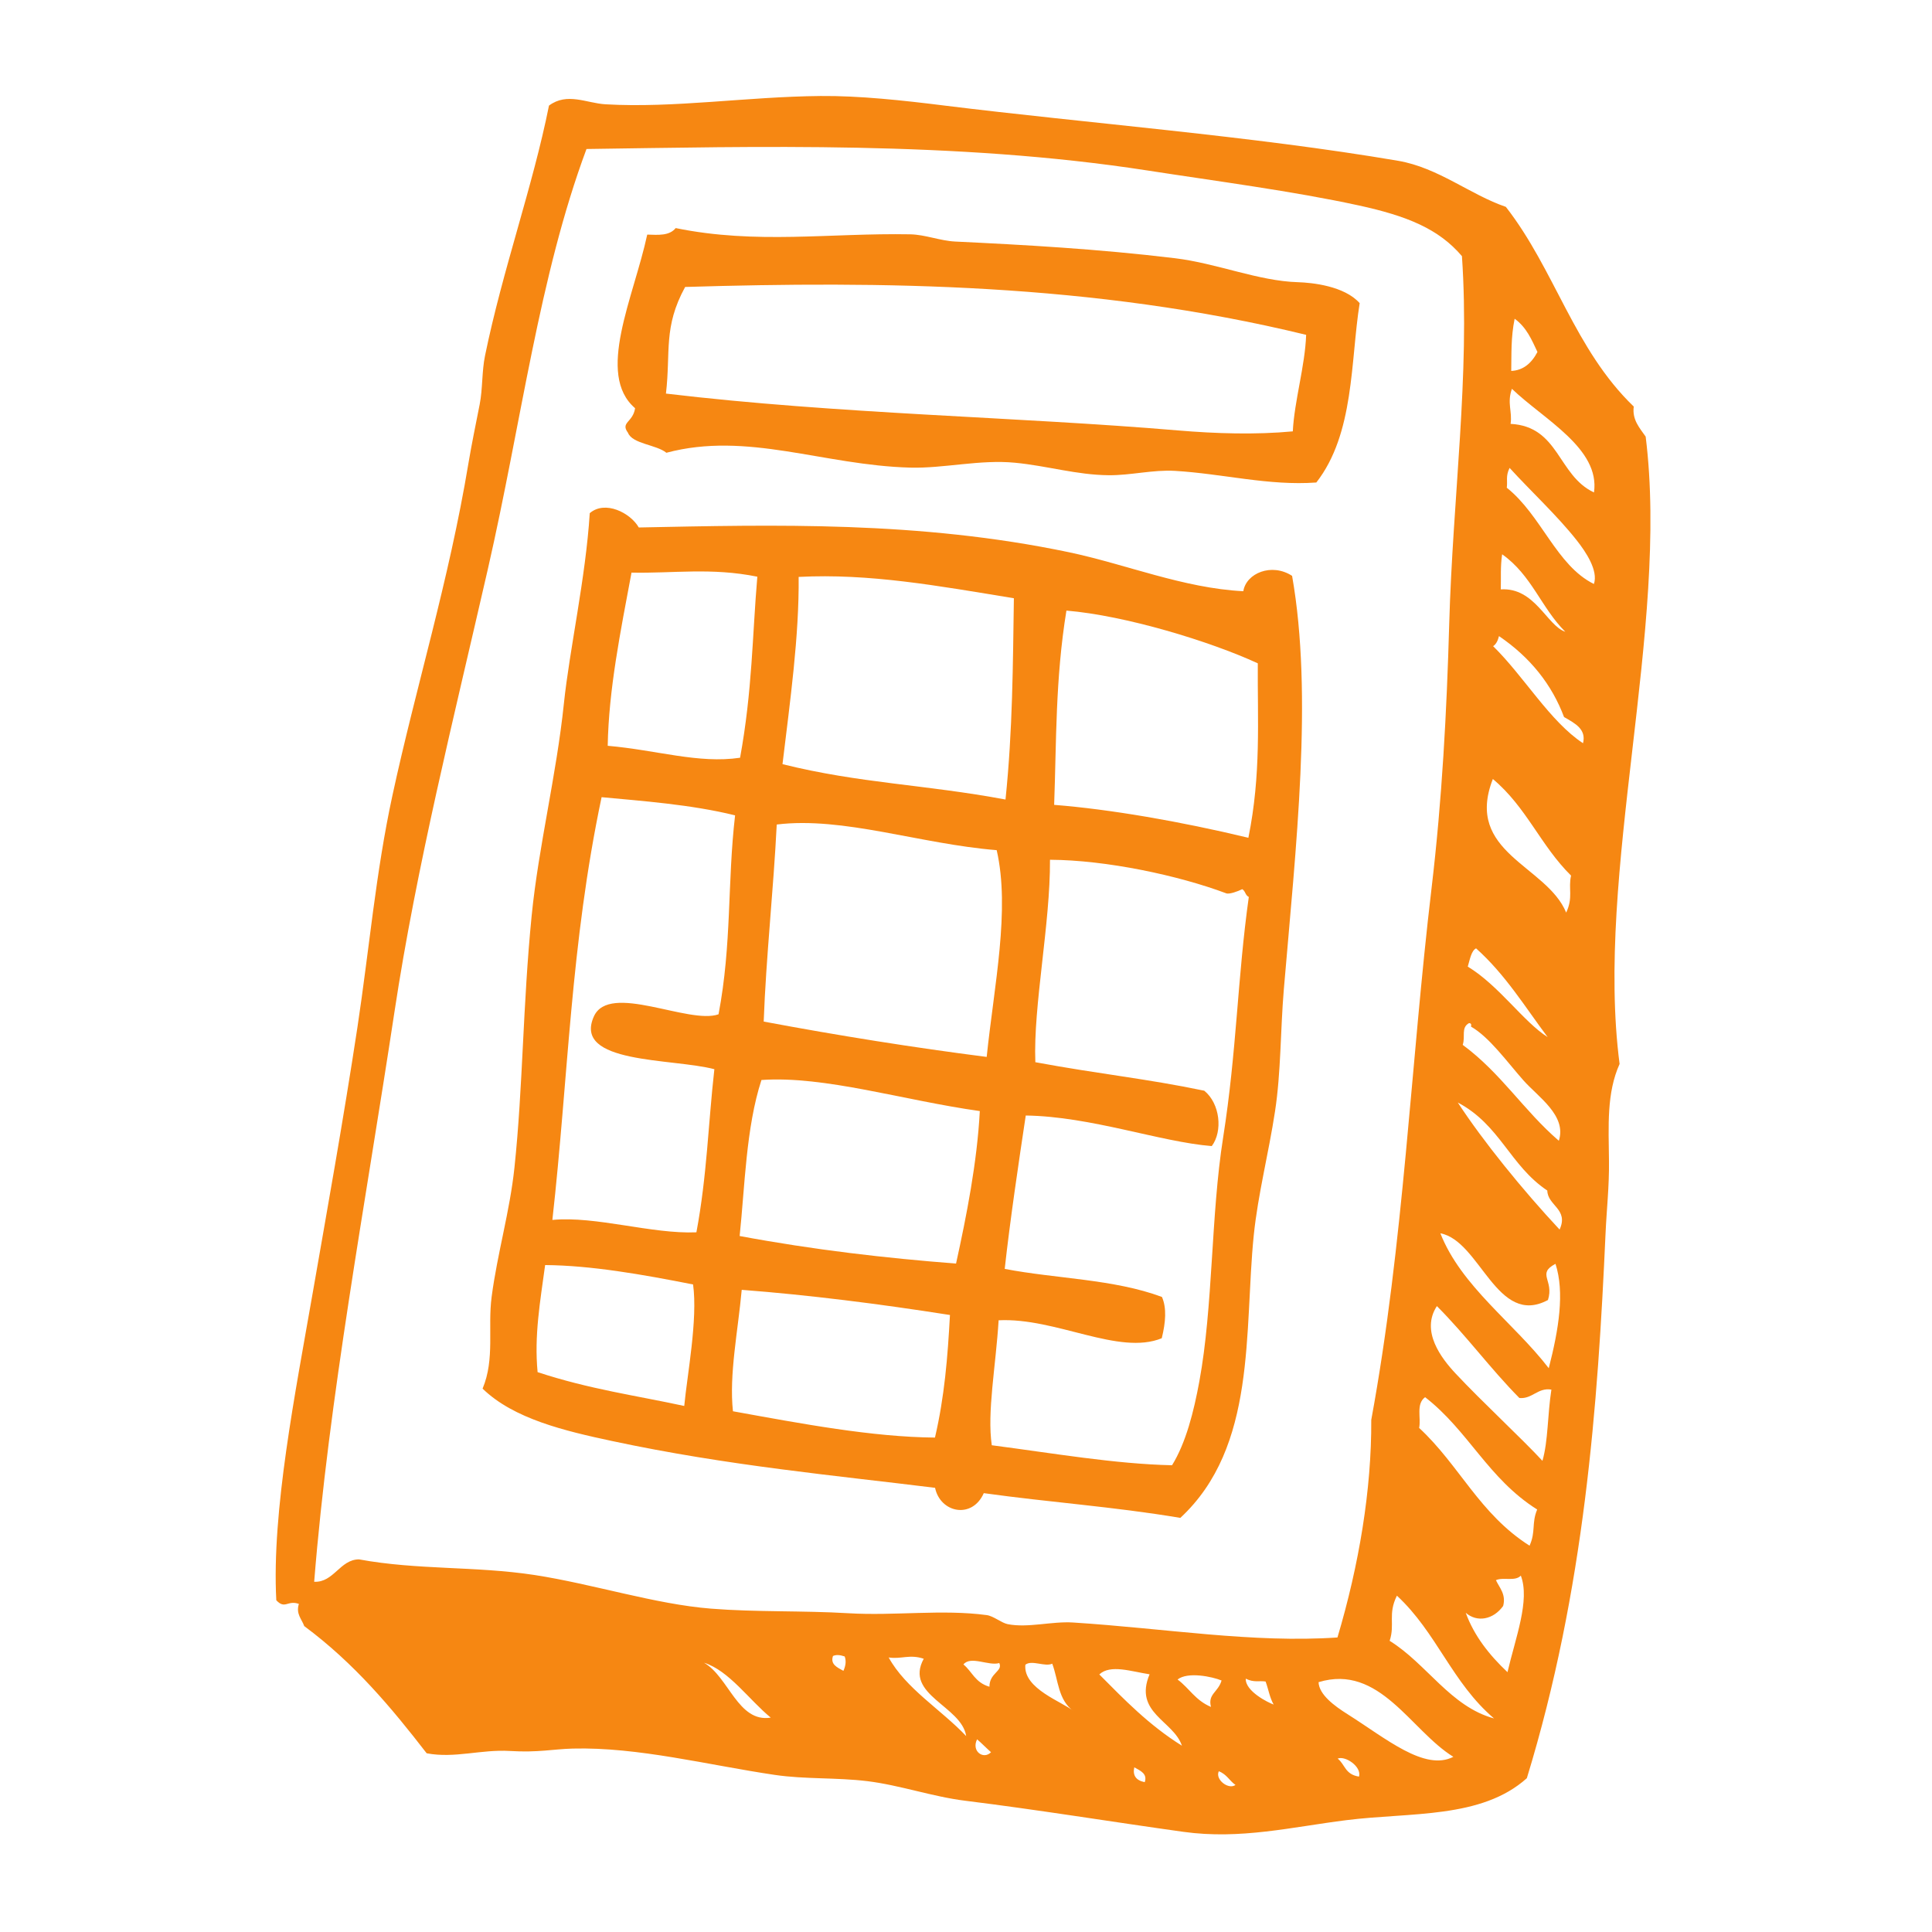 <svg xmlns:dc="http://purl.org/dc/elements/1.1/" xmlns:cc="http://creativecommons.org/ns#" xmlns:rdf="http://www.w3.org/1999/02/22-rdf-syntax-ns#" xmlns:svg="http://www.w3.org/2000/svg" xmlns="http://www.w3.org/2000/svg" viewBox="0 0 200 200" height="32" width="32" xml:space="preserve" id="svg2" version="1.1" style="font-size: 32px;"><defs id="defs6"></defs><g transform="matrix(1.333,0,0,-1.333,0,200)" id="g10"><g transform="scale(0.1)" id="g12"><path id="path14" style="fill:#f68712;fill-opacity:1;fill-rule:evenodd;stroke:none" d="m 532.078,1277.52 c -17.133,-31.31 -11.109,-50.4 -14.906,-82.8 134.437,-16.01 271.832,-17.97 397.601,-28.61 29.536,-2.5 60.469,-3.43 89.207,-0.73 1.19,23.6 9.55,50.97 10.36,74.96 -166.164,40.44 -330.332,41.73 -482.262,37.18 z m 523.832,-12.57 c -7.18,-44.89 -3.97,-101.23 -33.66,-139.28 -36.879,-2.7 -72.516,6.81 -109.75,9.03 -17.102,1.01 -34.426,-3.54 -51.445,-3.38 -24.91,0.2 -47.785,7.31 -72.84,9.7 -27.277,2.65 -55.324,-4.52 -81.395,-3.79 -67.418,1.8 -126.507,28.32 -189.308,11.53 -7.793,6.36 -26.414,6.81 -29.84,15.55 -6.051,8.22 3.875,7.91 5.535,19.05 -30.684,26.32 -1.121,85.83 9.426,134.83 8.437,-0.26 17.18,-1.07 22.101,5.06 62.723,-12.82 119.59,-3.71 182.086,-4.84 11.7,-0.22 23.313,-5.06 35.043,-5.62 53.801,-2.59 110.305,-5.68 170.547,-12.94 32.883,-3.99 64.836,-17.72 95.49,-18.62 11.13,-0.34 36.19,-2.93 48.01,-16.28"></path><path id="path16" style="fill:#f68712;fill-opacity:1;fill-rule:evenodd;stroke:none" d="m 423.344,517.938 c -3.91,-28.708 -8.547,-54.86 -5.844,-83.157 40.469,-13.332 76.246,-18.109 113.879,-26.269 2.332,24.468 10.598,67.297 6.859,94.359 -39.883,7.871 -79.175,14.766 -114.894,15.067 z m 152.668,-19.239 c -2.871,-31.75 -9.903,-65.808 -6.809,-94.301 53.918,-9.757 108.059,-20 156.883,-20.437 7.426,31.949 9.844,62.18 11.644,95.199 -55.07,8.66 -109.156,15.5 -161.718,19.539 z M 591.34,661.66 c -12.016,-36.789 -12.883,-82.82 -16.938,-121.164 58.055,-10.828 113.629,-17.176 168.055,-21.402 8.18,37.215 16.367,78.699 18.449,118.433 -59.234,8.274 -120.461,27.563 -169.566,24.133 z m -20.477,205.512 c -34.144,8.496 -73.429,11.25 -103.672,14.121 C 443.008,766.68 441.379,663.66 428.969,552.988 c 33.781,3.203 77.121,-11.086 111.855,-9.621 8.27,44.192 9.164,84.375 13.949,126.672 -32.679,8.645 -110.222,3.887 -93.574,40.984 12.016,26.692 73.801,-6.55 96.813,1.665 10.406,54.835 6.75,102.003 12.851,154.484 z m 203.153,-27.024 c -59.774,4.832 -119.172,26.239 -170.809,19.911 -2.504,-50.512 -8.301,-102.856 -10.125,-153.028 58.781,-11.023 116.523,-20.195 173.168,-27.453 5.73,55.266 18.391,114.301 7.766,160.57 z M 931.367,427.41 c 10.828,58.719 8.887,128.84 18.504,189.563 10.637,67.5 11.027,123.355 19.942,186.836 -2.84,1.347 -2.528,4.496 -5.086,6.046 -3.293,-1.664 -10.039,-4.132 -12.43,-3.234 -37.152,13.922 -93.098,25.844 -136.887,26.07 0.281,-49.953 -13.074,-113.57 -11.367,-157.222 50.969,-9.422 85.762,-12.656 131.184,-22.129 12.261,-9.961 14.507,-31.445 5.82,-43.008 -40.141,3.231 -93.859,23.035 -144.453,23.738 -5.508,-36.504 -12.18,-81.394 -16.34,-119.109 39.797,-7.676 84.797,-7.871 122.117,-21.801 3.742,-8.57 2.902,-19.68 -0.164,-32.058 -33.391,-13.641 -82.129,16.148 -126.68,13.949 -2.214,-35.942 -9.082,-71.379 -5.312,-97.051 47.168,-6.129 95.566,-14.551 139.98,-15.531 10.828,17.492 16.907,41.761 21.172,64.941 z m -440.941,628.28 c -8.692,-46.43 -17.692,-90.924 -18.477,-134.491 38.328,-3.347 70.453,-14.058 102.793,-9.281 9.567,52.398 9.481,94.982 13.395,140.602 -35.949,7.25 -65.34,2.47 -97.711,3.17 z m 129.793,-3.34 c 0.449,-45.93 -6.574,-95.963 -12.539,-145.409 59.879,-14.933 110.504,-15.75 173.187,-27.476 5.578,53.941 5.742,104.988 6.504,156.315 -59.484,9.76 -112.277,19.38 -167.152,16.57 z m 207.957,-26.16 c -8.684,-53.295 -7.707,-101.303 -9.531,-150.862 42.949,-3.375 97.539,-12.738 150.835,-25.562 10.012,49.328 7.004,91.488 7.317,135.476 -36.992,17.068 -102.774,37.128 -148.621,40.948 z m 175.254,26.97 c 16.39,-92.84 2.98,-210.176 -6.45,-321.488 -2.632,-31.399 -2.156,-64.043 -6.804,-94.336 -5,-32.793 -13.242,-64.406 -16.504,-96.137 -7.625,-74.609 2.644,-164.219 -57.039,-219.597 -52.199,8.777 -101.328,12.039 -152.641,19.207 -9.019,-20.418 -33.773,-15.321 -37.824,4.132 -76.473,9.508 -160.988,17.11 -250.848,36.348 -36.672,7.813 -76.472,17.242 -100.547,40.691 9.676,22.981 3.856,47.372 7.036,71.329 4.441,33.859 14.144,66.371 17.711,100.343 6.671,63.203 6.386,125.215 13.367,195.668 5.371,53.832 19.207,108.844 25.027,164.703 4.359,41.77 16.93,97.617 20.082,147.827 11.84,10.24 31.582,0.31 38.082,-11.11 104.961,2.08 217.406,5.2 333.817,-19.18 44.187,-9.26 89.187,-27.99 135.652,-30.32 2.219,14.03 22.043,22.24 37.883,11.92"></path><path id="path18" style="fill:#f68712;fill-opacity:1;fill-rule:evenodd;stroke:none" d="m 769.617,139.629 c -3.711,3.262 -7.078,6.793 -10.824,10.019 -4.637,-9.367 5.094,-16.039 10.824,-10.019 z m -171.054,26.859 c -16.508,13.442 -32.485,36.633 -51.805,42.614 19.265,-11.051 26.383,-46.692 51.805,-42.614 z m 290.421,-50.136 c 2.254,6.546 -3.293,8.859 -8.093,11.527 -1.36,-6.07 1.062,-10.098 8.093,-11.527 z m 70.481,-2.141 c -4.777,3.289 -6.633,8.18 -12.961,10.629 -3.035,-6.5 7.676,-14.602 12.961,-10.629 z M 646.887,214.34 c -2.223,-6.559 3.312,-8.84 8.097,-11.539 2.11,4.699 2.082,8.238 0.985,11.187 -3.625,1.242 -6.692,1.473 -9.082,0.352 z m 103.441,-62.192 c -3.543,23.403 -48.375,31.954 -32.961,60.051 -10.941,3.711 -17.523,-0.508 -27.226,1 13.218,-24.07 40.64,-40.437 60.187,-61.051 z m -2.137,55.633 c 6.914,-5.652 8.942,-14.011 20.2,-17.32 -0.032,10.848 10.652,11.98 7.644,18.418 -8.074,-2.527 -22.219,5.93 -27.844,-1.098 z M 1055.4,120.672 c 2.2,7.828 -10.83,16.457 -16.59,13.988 5.82,-4.5 5.62,-12.301 16.59,-13.988 z m -221.482,50.719 c -12.316,8.597 -11.953,24.218 -16.762,36.98 -5.625,-2.672 -15.945,3.149 -20.867,-0.812 -1.836,-18.758 29.246,-28.918 37.629,-36.168 z m 19.793,28.629 c 19.441,-19.52 38.43,-39.301 64.16,-55.348 -6.523,19.488 -37.687,25.476 -25.117,55.457 -14.258,2.16 -30.402,7.93 -39.043,-0.109 z m 60.781,-3.938 c 9.168,-6.801 13.731,-16.152 25.938,-21.293 -2.617,10.121 5.539,11.301 8.23,20.531 -7.39,3.039 -26.375,6.969 -34.168,0.762 z m 74.617,-19.434 c -3.125,5.403 -4.05,11.973 -6.265,17.883 -5.149,0.789 -8.918,-1.011 -15.395,2.199 -0.476,-9.761 17.551,-18.699 21.66,-20.082 z m 34.871,17.372 c 0.37,-9.649 12.15,-18.36 22.56,-24.911 29.7,-18.73 59.8,-44.5 82.12,-33.07 -33.09,20.359 -57.22,72.449 -104.68,57.981 z m 55.21,32.101 c 28.89,-17.891 47.17,-51.051 81.06,-60.269 -32.59,27.668 -44.49,66.738 -75.43,95.339 -7.23,-14.632 -1.32,-22.05 -5.63,-35.07 z m 82.53,47.098 c 2.89,-6.117 7.98,-11.008 5.62,-20.02 -7.62,-10.629 -20.25,-13.019 -29.06,-5.289 6.45,-17.769 18.15,-32.68 32.43,-46.121 6.11,26.41 17.67,55.859 10.35,74.961 -4.5,-4.762 -13.69,-0.91 -19.34,-3.531 z m -59.63,118.242 c 31.33,-28.992 46.77,-66.68 85.75,-91.461 4.95,11 1.44,17.352 5.91,28.102 -38.13,24.046 -53.13,60.859 -87.02,87.238 -7.26,-5.281 -3.01,-16.141 -4.64,-23.879 z m 28.35,42.219 c 20.19,-21.602 51.72,-50.758 67.41,-67.782 4.5,15.661 3.86,35.473 6.95,55.321 -10.46,1.781 -14.88,-7.481 -24.86,-6.52 -22.75,23.012 -41.15,48.422 -64.07,71.371 -12.72,-19.461 3.38,-40.441 14.57,-52.39 z m -11.87,108.925 c 16.34,-41.367 56.93,-69.386 84.18,-104.765 7.82,30.379 12.4,58.898 5.23,81.055 -14.87,-7.809 -0.9,-12.625 -5.85,-28.094 -39.71,-21.321 -52.54,45.984 -83.56,51.804 z m 92.59,2.903 c 7.31,15.859 -9.33,18.562 -9.54,30.293 -29.16,19.512 -36.56,50.957 -69.52,68.371 19.75,-30.18 50.2,-67.754 79.06,-98.664 z m -75.23,143.437 c 29.92,-22.082 47.35,-50.984 74.64,-74.472 6.38,19.597 -16.2,34.082 -27.59,47.019 -12.55,14.199 -26.39,33.496 -40.62,41.633 0.26,1.316 0.42,2.605 -1.51,2.727 -6.45,-3.547 -2.68,-10.469 -4.92,-16.907 z m 65.97,6.016 c -17.63,23.484 -32.65,48.375 -55.6,68.934 -3.71,-1.883 -4.78,-8.575 -6.44,-14.172 24.52,-14.965 43.03,-42.692 62.04,-54.762 z m 14.38,96.695 c 5.62,11.953 1.48,18.621 3.79,28.742 -23.57,23.176 -34.62,53.215 -60.74,75.012 -22.37,-57.289 41.9,-67.019 56.95,-103.754 z m -56.73,206.914 c 24.04,-23.566 44.21,-58.582 69.81,-75.371 2.72,10.965 -6.3,15.469 -14.74,20.332 -9.4,25.032 -25.94,46.125 -50.52,62.859 -0.9,-3.71 -2.38,-6.441 -4.55,-7.82 z m 56.03,11.2 c -18.79,18.73 -25.94,43.82 -49.03,60.16 -1.46,-9.7 -0.79,-18.2 -1.04,-27.26 26.49,1.69 35.78,-28.18 50.07,-32.9 z m -45.43,111.85 c 26.92,-21.41 38.59,-60.47 67.67,-74.76 3.58,10.5 -6.58,25.29 -13.13,33.64 -15.22,19.38 -36.4,38.95 -52.35,56.51 -3.23,-6.47 -1.43,-10.24 -2.19,-15.39 z m 2.96,49.59 c 37.83,-2.03 36.56,-40.11 64.77,-53.25 4.92,34.15 -39.01,56.67 -63.74,80.47 -3.96,-11.08 0.43,-17.55 -1.03,-27.22 z m 0.5,41.11 c 9.28,0.42 15.73,5.91 20.36,14.72 -4.44,9.42 -8.43,19.09 -17.71,25.81 -2.99,-14.65 -2.39,-27.34 -2.65,-40.53 z m -118.52,128.54 c -51.11,11.13 -110.188,18.78 -164.106,27.14 -149.175,23.09 -305.89,18.42 -435.519,16.67 C 418.48,1285.25 405.121,1173.23 378.852,1058.36 352.418,942.828 323.418,827.543 306.379,714.813 283.563,564.18 255.387,414.441 243.988,271.988 c 15.223,-0.726 20.055,17.403 34.852,17.383 45.703,-8.402 90.223,-5.09 136.351,-12.141 45.477,-7.019 93.657,-22.679 136.914,-26.109 35.239,-2.812 71.075,-1.43 106.79,-3.57 36.027,-2.141 72.703,3.199 107.328,-1.442 5.261,-0.668 11.531,-6.07 16.304,-7.031 15.84,-3.137 34.184,2.344 50.825,1.274 71.832,-4.59 139.332,-16.09 205.308,-11.622 16.8,56.45 26.53,114.809 26.25,168.961 25.36,137.856 30.57,276.262 46.83,412.954 8.12,68.421 11.8,137.328 13.69,204.695 2.76,98.82 16.23,194.11 9.9,286.11 -18,21.18 -42.61,31.22 -80.24,39.41 z M 1185.73,119.441 c -35.38,-31.703 -90.34,-26.32 -140.17,-32.589 -42.31,-5.301 -82.208,-15.223 -126.505,-9.07 -55.801,7.769 -111.86,17 -169.567,24.16 -25.117,3.098 -50.57,12.071 -75.828,15.188 -24.269,2.961 -48.234,1.383 -71.972,4.871 -52.004,7.68 -106.176,21.738 -156.915,20.441 -15.101,-0.39 -26.742,-3.203 -48.71,-1.871 -22.551,1.371 -42.86,-5.91 -64.715,-1.781 -27.309,35.32 -56.078,69.832 -95.086,98.781 -1.914,5.45 -6.614,9.391 -4.16,17.231 -8.922,3.129 -10.664,-4.5 -17.528,2.82 -3.683,69.051 14.739,160.91 28.403,239.43 10.578,60.769 23.628,133.254 34.597,205.539 9.114,60.125 14.172,119.949 27.196,180.105 18.394,85.024 43.652,165.575 59.035,258.025 2.562,15.27 5.652,30.04 8.718,45.65 2.364,12.15 1.633,25.68 4.137,37.77 13.637,66.6 37.067,131.23 49.668,194.23 14.117,10.52 29.164,1.88 43.848,1.01 53.492,-3.09 109.547,5.91 167.008,6.44 30.007,0.29 64.125,-3.4 96.468,-7.45 109.715,-13.61 239.317,-23.63 352.148,-42.87 31.11,-5.31 56.04,-26.38 83.62,-35.77 38.17,-48.94 53.1,-110.62 99.34,-155.08 -1.35,-10.21 4.47,-16.48 9.25,-23.35 18.56,-148.5 -39.54,-339.073 -20.25,-487.179 -10.15,-22.605 -8.55,-47.871 -8.24,-75.566 0.23,-19.637 -1.88,-37.996 -2.69,-56.563 -5.97,-132.781 -16.21,-275.91 -61.1,-422.551"></path></g></g></svg>